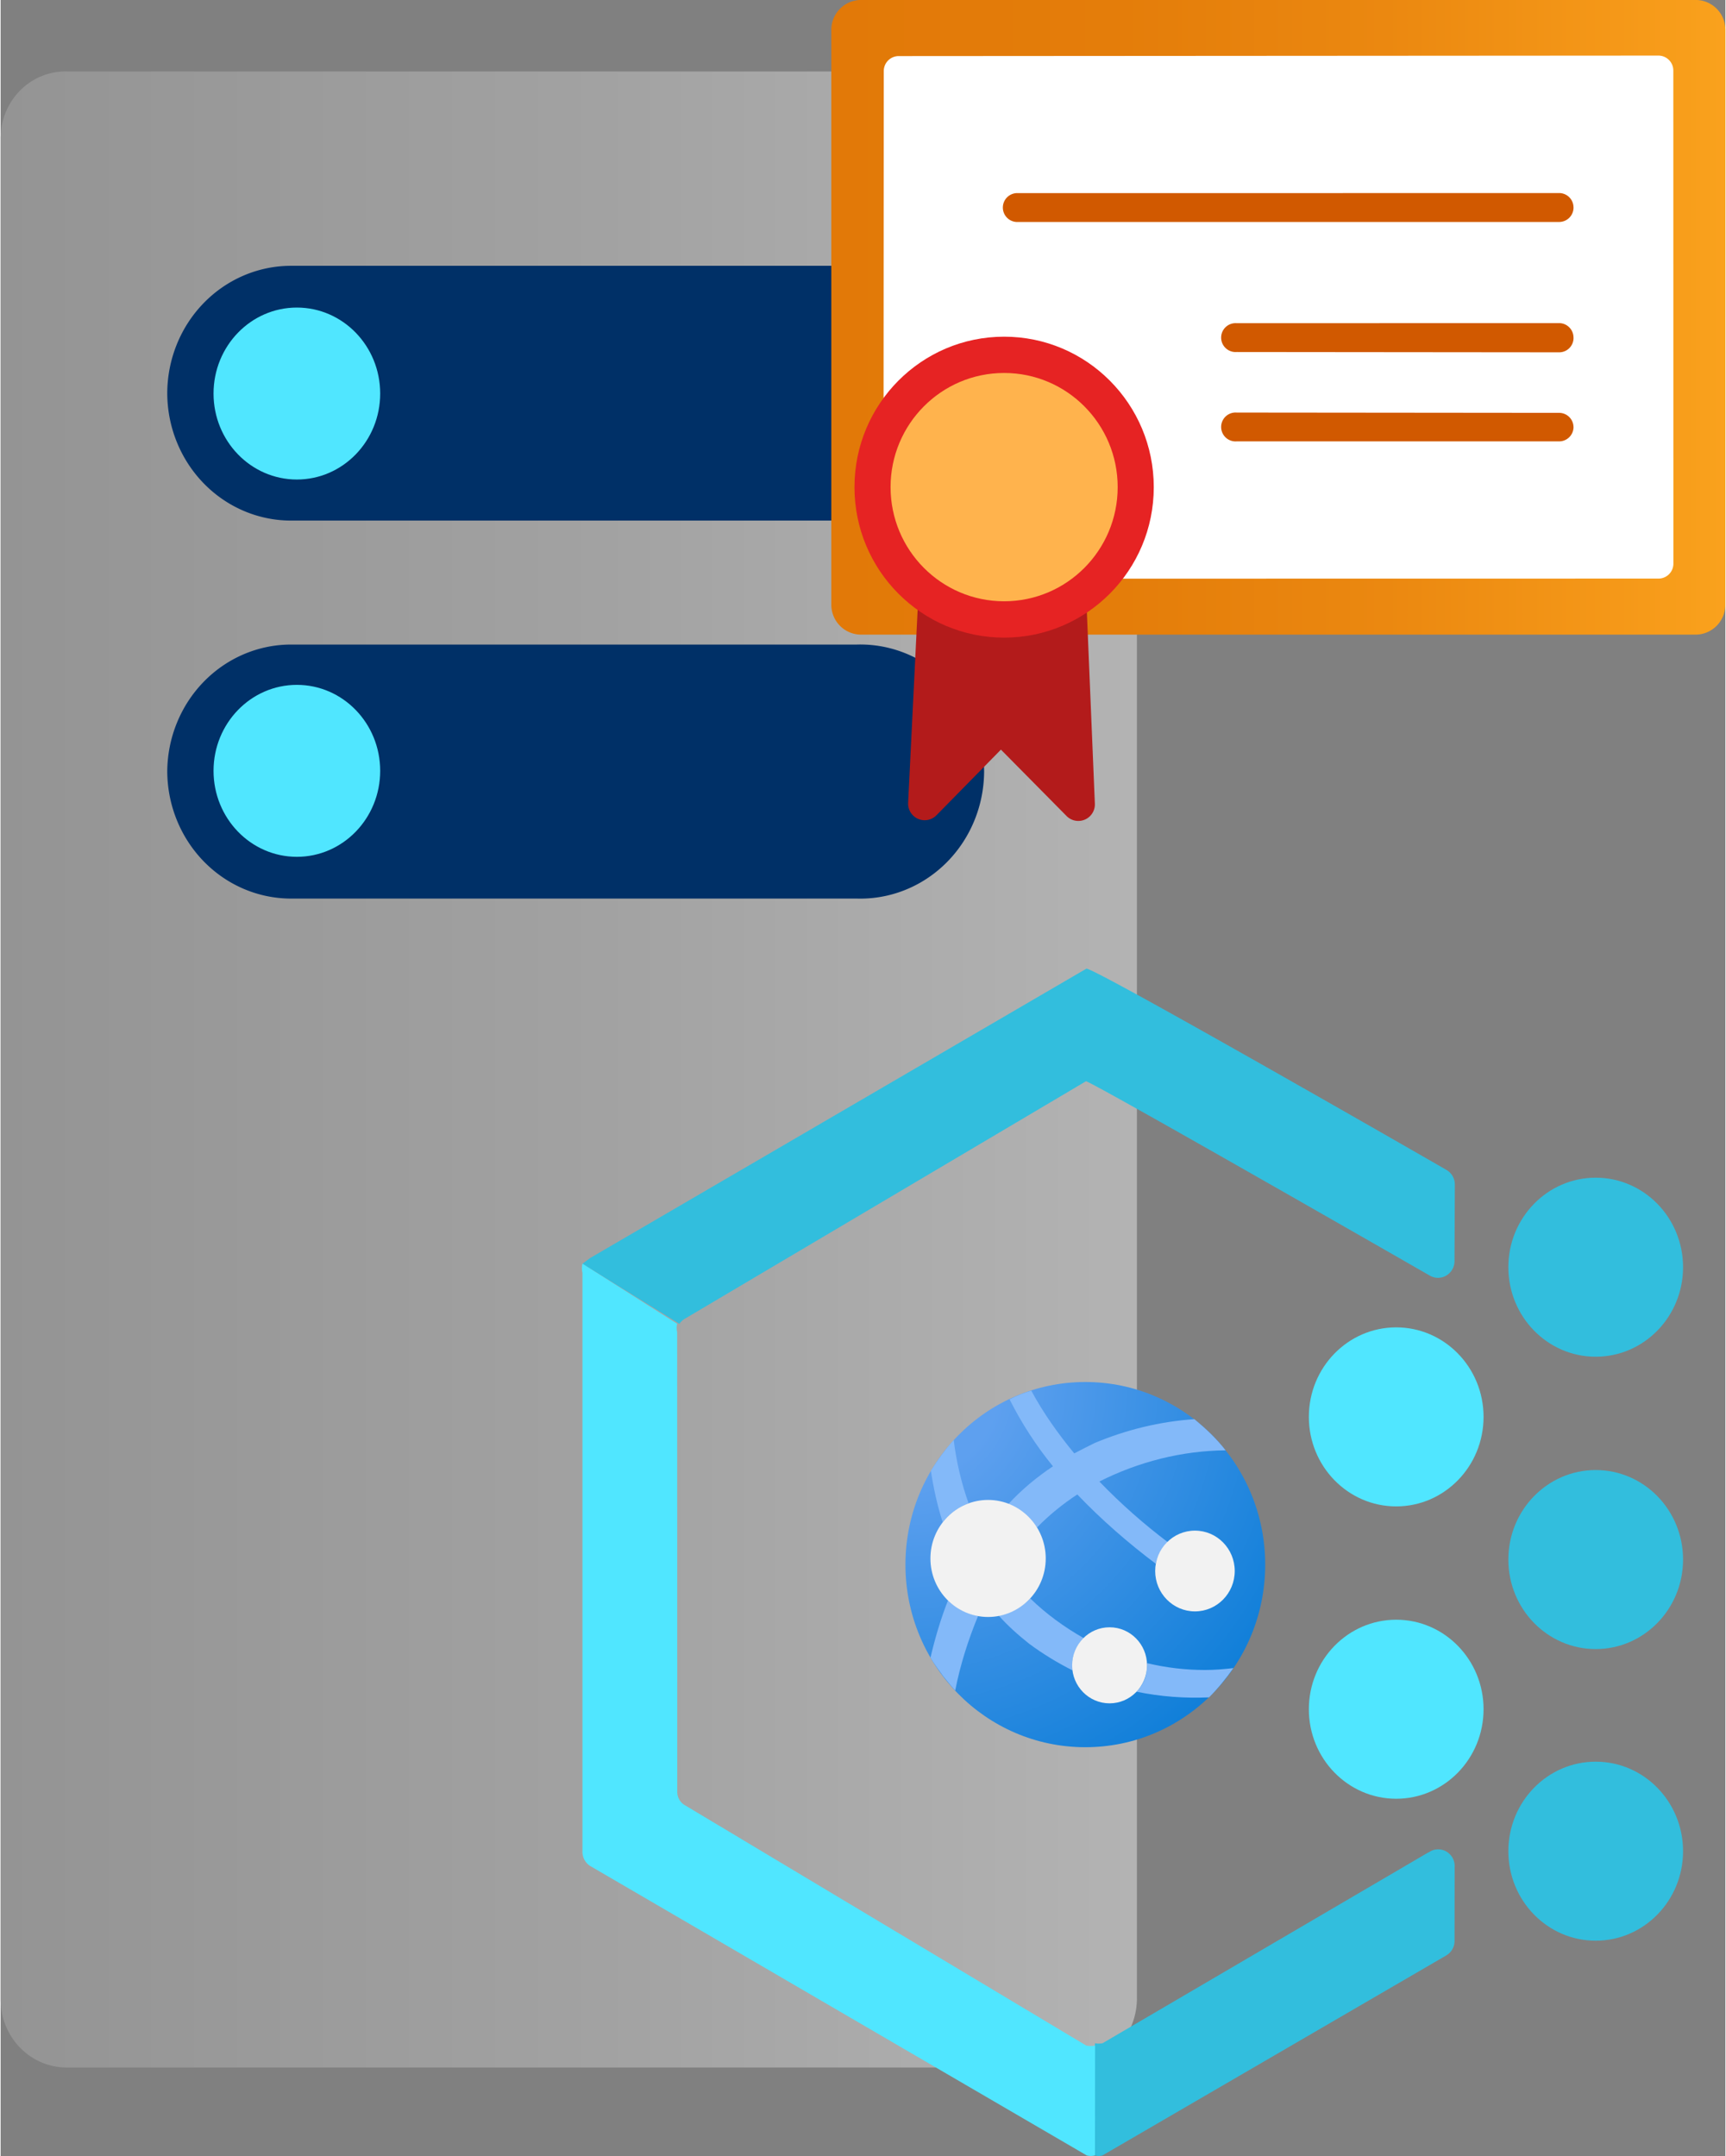 <?xml version="1.0" encoding="UTF-8" standalone="no"?>
<!-- Generated by Microsoft Visio, SVG Export Certification Authority Policy Web Service.svg Page-1 -->

<svg
   xmlns:dc="http://purl.org/dc/elements/1.1/"
   xmlns:cc="http://creativecommons.org/ns#"
   xmlns:rdf="http://www.w3.org/1999/02/22-rdf-syntax-ns#"
   xmlns:svg="http://www.w3.org/2000/svg"
   xmlns="http://www.w3.org/2000/svg"
   xmlns:sodipodi="http://sodipodi.sourceforge.net/DTD/sodipodi-0.dtd"
   xmlns:inkscape="http://www.inkscape.org/namespaces/inkscape"
   width="0.63in"
   height="0.787in"
   viewBox="0 0 45.354 56.697"
   xml:space="preserve"
   class="st15"
   version="1.1"
   id="svg313"
   sodipodi:docname="Certification Authority Policy Web Service.svg"
   style="font-size:12px;overflow:visible;color-interpolation-filters:sRGB;fill:none;fill-rule:evenodd;stroke-linecap:square;stroke-miterlimit:3"
   inkscape:version="0.92.5 (2060ec1f9f, 2020-04-08)"><rect x="0" y="0" width="45.354" height="56.697" fill="#808080" stroke="none"/><sodipodi:namedview
   pagecolor="#ffffff"
   bordercolor="#666666"
   borderopacity="1"
   objecttolerance="10"
   gridtolerance="10"
   guidetolerance="10"
   inkscape:pageopacity="0"
   inkscape:pageshadow="2"
   inkscape:window-width="640"
   inkscape:window-height="480"
   id="namedview315"
   showgrid="false"
   inkscape:zoom="1.4183702"
   inkscape:cx="28.929584"
   inkscape:cy="37.843896"
   inkscape:window-x="0"
   inkscape:window-y="0"
   inkscape:window-maximized="0"
   inkscape:current-layer="svg313" />
	<style
   type="text/css"
   id="style2">
	<![CDATA[
		.st1 {fill:url(#grad0-11);stroke:none;stroke-linecap:butt;stroke-width:35.96}
		.st2 {fill:#003067;stroke:none;stroke-linecap:butt;stroke-width:35.96}
		.st3 {fill:#50e6ff;stroke:none;stroke-linecap:butt;stroke-width:35.96}
		.st4 {fill:url(#grad0-31);stroke:none;stroke-linecap:butt;stroke-width:34}
		.st5 {fill:#ffffff;stroke:none;stroke-linecap:butt;stroke-width:34}
		.st6 {fill:#d15900;stroke:none;stroke-linecap:butt;stroke-width:34}
		.st7 {fill:#b31b1b;stroke:none;stroke-linecap:butt;stroke-width:34}
		.st8 {fill:#e62323;stroke:none;stroke-linecap:butt;stroke-width:34}
		.st9 {fill:#ffb34d;stroke:none;stroke-linecap:butt;stroke-width:34}
		.st10 {fill:#32bedd;stroke:none;stroke-linecap:butt;stroke-width:34}
		.st11 {fill:#50e6ff;stroke:none;stroke-linecap:butt;stroke-width:34}
		.st12 {fill:url(#grad7-84);stroke:none;stroke-linecap:butt;stroke-width:35.433}
		.st13 {fill:#83b9f9;stroke:none;stroke-linecap:butt;stroke-width:35.433}
		.st14 {fill:#f2f2f2;stroke:none;stroke-linecap:butt;stroke-width:35.433}
		.st15 {fill:none;fill-rule:evenodd;font-size:12px;overflow:visible;stroke-linecap:square;stroke-miterlimit:3}
	]]>
	</style>

	<defs
   id="Patterns_And_Gradients">
		<linearGradient
   id="grad0-11"
   x1="-0"
   y1="54.549"
   x2="39.603"
   y2="54.549"
   gradientTransform="scale(0.754,1.325)"
   gradientUnits="userSpaceOnUse">
			<stop
   offset="0"
   stop-color="#949494"
   stop-opacity="1"
   id="stop4" />
			<stop
   offset="0.53"
   stop-color="#a2a2a2"
   stop-opacity="1"
   id="stop6" />
			<stop
   offset="1"
   stop-color="#b3b3b3"
   stop-opacity="1"
   id="stop8" />
		</linearGradient>
		<linearGradient
   id="grad0-31"
   x1="-0"
   y1="128.297"
   x2="19.809"
   y2="128.297"
   gradientTransform="scale(1.187,0.843)"
   gradientUnits="userSpaceOnUse">
			<stop
   offset="0"
   stop-color="#e27908"
   stop-opacity="1"
   id="stop11" />
			<stop
   offset="0.325"
   stop-color="#e47d0a"
   stop-opacity="1"
   id="stop13" />
			<stop
   offset="0.62"
   stop-color="#eb8810"
   stop-opacity="1"
   id="stop15" />
			<stop
   offset="0.91"
   stop-color="#f69a19"
   stop-opacity="1"
   id="stop17" />
			<stop
   offset="1"
   stop-color="#faa21d"
   stop-opacity="1"
   id="stop19" />
		</linearGradient>
		<radialGradient
   id="grad7-84"
   cx="0"
   cy="114.32"
   r="13.345"
   gradientTransform="scale(0.992,1.008)"
   fx="0"
   fy="114.32"
   gradientUnits="userSpaceOnUse">
			<stop
   offset="0.185"
   stop-color="#5ea0ef"
   stop-opacity="1"
   id="stop22" />
			<stop
   offset="1"
   stop-color="#0078d4"
   stop-opacity="1"
   id="stop24" />
		</radialGradient>
	</defs>
	<g
   id="g311"
   transform="translate(-35.96,-34.082)">
		<title
   id="title28">Page-1</title>
		<g
   id="group7909-1"
   transform="translate(35.96,-34.016)">
			<title
   id="title30">Certification Authority Policy Web Service</title>
			<g
   id="group7910-2">
				<title
   id="title32">Page-1</title>
				<g
   id="group7911-3">
					<title
   id="title34">Sheet.7911</title>
					<g
   id="group7912-4"
   transform="translate(0,-2.323)">
						<title
   id="title36">Sheet.7912</title>
						<g
   id="group7913-5">
							<title
   id="title38">Icon-databases-136.149</title>
							<g
   id="group7914-6">
								<title
   id="title40">path4-5</title>
								<g
   id="group7915-7">
									<title
   id="title42">Sheet.7915</title>
									<g
   id="shape7916-8">
										<title
   id="title44">Sheet.7916</title>
										<path
   d="m 29.88,123 a 1.821,1.765 90 0 1 -1.73,1.79 H 1.73 A 1.79,1.734 90 0 1 0,123 V 74.08 A 1.758,1.704 90 0 1 1.73,72.3 h 26.42 a 1.79,1.734 90 0 1 1.73,1.78 z"
   class="st1"
   id="path46"
   inkscape:connector-curvature="0"
   style="fill:url(#grad0-11);stroke:none;stroke-width:35.96;stroke-linecap:butt" />
									</g>
								</g>
							</g>
							<g
   id="group7917-12"
   transform="translate(4.382,-30.739)">
								<title
   id="title51">path6-7</title>
								<g
   id="group7918-13">
									<title
   id="title53">Sheet.7918</title>
									<g
   id="shape7919-14">
										<title
   id="title55">Sheet.7919</title>
										<path
   d="m 0,121.44 a 3.36,3.256 90 0 1 3.23,-3.33 h 14.9 a 3.36,3.256 90 0 1 3.35,3.33 3.36,3.256 90 0 1 -3.35,3.35 H 3.23 A 3.36,3.256 90 0 1 0,121.44 Z m 0,-9.94 a 3.36,3.256 90 0 1 3.23,-3.35 h 14.9 a 3.36,3.256 90 0 1 3.35,3.35 3.36,3.256 90 0 1 -3.35,3.35 H 3.23 A 3.36,3.256 90 0 1 0,111.5 Z"
   class="st2"
   id="path57"
   inkscape:connector-curvature="0"
   style="fill:#003067;stroke:none;stroke-width:35.96;stroke-linecap:butt" />
									</g>
								</g>
							</g>
							<g
   id="group7920-16"
   transform="translate(5.599,-41.76)">
								<title
   id="title62">circle8-5</title>
								<g
   id="group7921-17">
									<title
   id="title64">Sheet.7921</title>
									<g
   id="shape7922-18">
										<title
   id="title66">Sheet.7922</title>
										<ellipse
   cx="2.191"
   cy="122.53"
   rx="2.191"
   ry="2.261"
   class="st3"
   id="ellipse68"
   style="fill:#50e6ff;stroke:none;stroke-width:35.96;stroke-linecap:butt" />
									</g>
								</g>
							</g>
							<g
   id="group7923-20"
   transform="translate(5.599,-31.838)">
								<title
   id="title73">circle10-2</title>
								<g
   id="group7924-21">
									<title
   id="title75">Sheet.7924</title>
									<g
   id="shape7925-22">
										<title
   id="title77">Sheet.7925</title>
										<ellipse
   cx="2.191"
   cy="122.53"
   rx="2.191"
   ry="2.261"
   class="st3"
   id="ellipse79"
   style="fill:#50e6ff;stroke:none;stroke-width:35.96;stroke-linecap:butt" />
									</g>
								</g>
							</g>
						</g>
					</g>
					<g
   id="group7926-24"
   transform="translate(21.844,-35.139)">
						<title
   id="title86">Management Certificate.208</title>
						<g
   id="group7927-25">
							<title
   id="title88">g14</title>
							<g
   id="group7928-26"
   transform="translate(0,-4.864)">
								<title
   id="title90">rect2</title>
								<g
   id="group7929-27">
									<title
   id="title92">Sheet.7929</title>
									<g
   id="shape7930-28">
										<title
   id="title94">Sheet.7930</title>
										<path
   d="m 0,124.01 a 0.785,0.784 -90 0 0 0.78,0.78 L 22.72,124.79 a 0.785,0.784 -90 0 0 0.788,-0.78 L 23.51,108.88 a 0.785,0.784 -90 0 0 -0.788,-0.78 L 0.78,108.1 a 0.785,0.784 -90 0 0 -0.78,0.78 z"
   class="st4"
   id="path96"
   inkscape:connector-curvature="0"
   style="fill:url(#grad0-31);stroke:none;stroke-width:34;stroke-linecap:butt" />
									</g>
								</g>
							</g>
							<g
   id="group7931-32"
   transform="translate(1.371,-6.338)">
								<title
   id="title101">rect4</title>
								<g
   id="group7932-33">
									<title
   id="title103">Sheet.7932</title>
									<g
   id="shape7933-34">
										<title
   id="title105">Sheet.7933</title>
										<path
   d="m 0,124.4 a 0.393,0.392 -90 0 0 0.392,0.393 L 20.38,124.79 a 0.393,0.392 -90 0 0 0.392,-0.393 L 20.77,111.43 a 0.393,0.392 -90 0 0 -0.392,-0.393 L 0.4,111.05 a 0.393,0.392 -90 0 0 -0.392,0.393 z"
   class="st5"
   id="path107"
   inkscape:connector-curvature="0"
   style="fill:#ffffff;stroke:none;stroke-width:34;stroke-linecap:butt" />
									</g>
								</g>
							</g>
							<g
   id="group7934-36"
   transform="translate(4.517,-9.946)">
								<title
   id="title112">path6</title>
								<g
   id="group7935-37">
									<title
   id="title114">Sheet.7935</title>
									<g
   id="shape7936-38">
										<title
   id="title116">Sheet.7936</title>
										<path
   d="m 15,124.41 a 0.38,0.379 90 0 1 -0.379,0.38 L 6.14,124.79 a 0.38,0.379 90 1 1 0,-0.758 l 8.48,0.008 a 0.378,0.377 90 0 1 0.379,0.378 z m 0,-2.34 a 0.378,0.377 90 0 1 -0.379,0.378 L 6.14,122.44 a 0.38,0.379 90 1 1 0,-0.758 l 8.48,-0.002 a 0.38,0.379 90 0 1 0.379,0.38 z m 0,-3.43 a 0.38,0.379 90 0 1 -0.379,0.38 L 0.4,119.02 a 0.38,0.379 90 1 1 0,-0.758 l 14.22,-0.002 a 0.378,0.377 90 0 1 0.379,0.378 z"
   class="st6"
   id="path118"
   inkscape:connector-curvature="0"
   style="fill:#d15900;stroke:none;stroke-width:34;stroke-linecap:butt" />
									</g>
								</g>
							</g>
							<g
   id="group7937-40"
   transform="translate(2.02)">
								<title
   id="title123">path8</title>
								<g
   id="group7938-41">
									<title
   id="title125">Sheet.7938</title>
									<g
   id="shape7939-42">
										<title
   id="title127">Sheet.7939</title>
										<path
   d="m 4.68,118.86 a 3.305,3.298 90 0 1 -4.41,0 L 0,124.35 a 0.436,0.435 -90 0 0 0.744,0.327 L 2.44,122.95 l 1.72,1.74 a 0.436,0.435 -90 0 0 0.75,-0.318 z"
   class="st7"
   id="path129"
   inkscape:connector-curvature="0"
   style="fill:#b31b1b;stroke:none;stroke-width:34;stroke-linecap:butt" />
									</g>
								</g>
							</g>
							<g
   id="group7940-44"
   transform="translate(0.609,-4.786)">
								<title
   id="title134">ellipse10</title>
								<g
   id="group7941-45">
									<title
   id="title136">Sheet.7941</title>
									<g
   id="shape7942-46">
										<title
   id="title138">Sheet.7942</title>
										<ellipse
   cx="3.935"
   cy="120.834"
   rx="3.935"
   ry="3.957"
   class="st8"
   id="ellipse140"
   style="fill:#e62323;stroke:none;stroke-width:34;stroke-linecap:butt" />
									</g>
								</g>
							</g>
							<g
   id="group7943-48"
   transform="translate(1.558,-5.742)">
								<title
   id="title145">ellipse12</title>
								<g
   id="group7944-49">
									<title
   id="title147">Sheet.7944</title>
									<g
   id="shape7945-50">
										<title
   id="title149">Sheet.7945</title>
										<ellipse
   cx="2.986"
   cy="121.789"
   rx="2.986"
   ry="3.002"
   class="st9"
   id="ellipse151"
   style="fill:#ffb34d;stroke:none;stroke-width:34;stroke-linecap:butt" />
									</g>
								</g>
							</g>
						</g>
					</g>
					<g
   id="group7946-52"
   transform="translate(15.29)">
						<title
   id="title158">Sheet.7946</title>
						<g
   id="group7947-53"
   transform="translate(24.357,-21.015)">
							<title
   id="title160">ellipse19</title>
							<g
   id="shape7948-54">
								<title
   id="title162">Sheet.7948</title>
								<ellipse
   cx="2.297"
   cy="122.437"
   rx="2.297"
   ry="2.354"
   class="st10"
   id="ellipse164"
   style="fill:#32bedd;stroke:none;stroke-width:34;stroke-linecap:butt" />
							</g>
						</g>
						<g
   id="group7949-56"
   transform="translate(24.357,-13.327)">
							<title
   id="title168">ellipse21</title>
							<g
   id="shape7950-57">
								<title
   id="title170">Sheet.7950</title>
								<ellipse
   cx="2.297"
   cy="122.437"
   rx="2.297"
   ry="2.354"
   class="st10"
   id="ellipse172"
   style="fill:#32bedd;stroke:none;stroke-width:34;stroke-linecap:butt" />
							</g>
						</g>
						<g
   id="group7951-59"
   transform="translate(24.357,-5.658)">
							<title
   id="title176">ellipse23</title>
							<g
   id="shape7952-60">
								<title
   id="title178">Sheet.7952</title>
								<ellipse
   cx="2.297"
   cy="122.437"
   rx="2.297"
   ry="2.354"
   class="st10"
   id="ellipse180"
   style="fill:#32bedd;stroke:none;stroke-width:34;stroke-linecap:butt" />
							</g>
						</g>
						<g
   id="group7953-62"
   transform="translate(19.111,-17.079)">
							<title
   id="title184">ellipse25</title>
							<g
   id="shape7954-63">
								<title
   id="title186">Sheet.7954</title>
								<ellipse
   cx="2.297"
   cy="122.437"
   rx="2.297"
   ry="2.354"
   class="st11"
   id="ellipse188"
   style="fill:#50e6ff;stroke:none;stroke-width:34;stroke-linecap:butt" />
							</g>
						</g>
						<g
   id="group7955-65"
   transform="translate(19.111,-9.391)">
							<title
   id="title192">ellipse27</title>
							<g
   id="shape7956-66">
								<title
   id="title194">Sheet.7956</title>
								<ellipse
   cx="2.297"
   cy="122.437"
   rx="2.297"
   ry="2.354"
   class="st11"
   id="ellipse196"
   style="fill:#50e6ff;stroke:none;stroke-width:34;stroke-linecap:butt" />
							</g>
						</g>
						<g
   id="group7957-68"
   transform="translate(0.01,-21.878)">
							<title
   id="title200">path29</title>
							<g
   id="shape7958-69">
								<title
   id="title202">Sheet.7958</title>
								<path
   d="m 2.55,124.79 a 0.441,0.434 90 0 1 0.163,-0.147 L 13.24,118.41 c 0.14,0 9.04,5.11 9.04,5.11 a 0.441,0.434 -90 0 0 0.651,-0.386 L 22.94,121.13 a 0.441,0.434 -90 0 0 -0.217,-0.386 C 22.72,120.74 13.38,115.37 13.25,115.45 L 0.2,123.06 0,123.21 Z"
   class="st10"
   id="path204"
   inkscape:connector-curvature="0"
   style="fill:#32bedd;stroke:none;stroke-width:34;stroke-linecap:butt" />
							</g>
						</g>
						<g
   id="group7959-71"
   transform="translate(13.485)">
							<title
   id="title208">path31</title>
							<g
   id="shape7960-72">
								<title
   id="title210">Sheet.7960</title>
								<path
   d="m 8.77,116.81 -8.57,5.02 a 0.644,0.633 90 0 1 -0.199,0 L 0,124.78 a 0.368,0.362 -90 0 0 0.199,0 L 9.24,119.52 a 0.441,0.434 -90 0 0 0.217,-0.368 L 9.46,117.2 a 0.441,0.434 -90 0 0 -0.687,-0.386 z"
   class="st10"
   id="path212"
   inkscape:connector-curvature="0"
   style="fill:#32bedd;stroke:none;stroke-width:34;stroke-linecap:butt" />
							</g>
						</g>
						<g
   id="group7961-74"
   transform="translate(0,-3.31572e-4)">
							<title
   id="title216">path33</title>
							<g
   id="shape7962-75">
								<title
   id="title218">Sheet.7962</title>
								<path
   d="m 13.49,121.89 a 0.57,0.561 90 0 1 -0.235,0 L 2.72,115.58 A 0.405,0.398 90 0 1 2.503,115.212 L 2.5,103.13 a 0.497,0.488 90 0 1 0,-0.221 L 0.01,101.33 a 0.515,0.506 -90 0 0 0,0.239 V 116.78 a 0.441,0.434 -90 0 0 0.199,0.386 L 13.27,124.78 a 0.441,0.434 -90 0 0 0.217,0 z"
   class="st11"
   id="path220"
   inkscape:connector-curvature="0"
   style="fill:#50e6ff;stroke:none;stroke-width:34;stroke-linecap:butt" />
							</g>
						</g>
						<g
   id="group7963-77"
   transform="translate(8.503,-10.746)">
							<title
   id="title224">Application Service</title>
							<g
   id="group7964-78">
								<title
   id="title226">g22</title>
								<g
   id="group7965-79">
									<title
   id="title228">path59</title>
									<g
   id="group7966-80">
										<title
   id="title230">Sheet.7966</title>
										<g
   id="shape7967-81">
											<title
   id="title232">Sheet.7967</title>
											<ellipse
   cx="4.73"
   cy="119.989"
   rx="4.73"
   ry="4.802"
   class="st12"
   id="ellipse234"
   style="fill:url(#grad7-84);stroke:none;stroke-width:35.433;stroke-linecap:butt" />
										</g>
									</g>
								</g>
								<g
   id="group7968-85"
   transform="translate(0.659,-1.489)">
									<title
   id="title239">path4-3</title>
									<g
   id="group7969-86">
										<title
   id="title241">Sheet.7969</title>
										<g
   id="shape7970-87">
											<title
   id="title243">Sheet.7970</title>
											<path
   d="m 0.46,122.42 c -0.19,0.48 -0.34,0.99 -0.46,1.5 0.1,0.18 0.22,0.33 0.34,0.5 0.1,0.12 0.2,0.25 0.31,0.37 0.13,-0.67 0.34,-1.33 0.6,-1.96 -0.29,-0.06 -0.57,-0.2 -0.79,-0.41 z M 1,119.86 c -0.19,-0.53 -0.32,-1.09 -0.39,-1.66 -0.22,0.25 -0.42,0.52 -0.6,0.81 0.07,0.46 0.17,0.92 0.31,1.35 0.18,-0.23 0.42,-0.39 0.68,-0.5 z"
   class="st13"
   id="path245"
   inkscape:connector-curvature="0"
   style="fill:#83b9f9;stroke:none;stroke-width:35.433;stroke-linecap:butt" />
										</g>
									</g>
								</g>
								<g
   id="group7971-89"
   transform="translate(2.454,-1.28)">
									<title
   id="title250">path8-3</title>
									<g
   id="group7972-90">
										<title
   id="title252">Sheet.7972</title>
										<g
   id="shape7973-91">
											<title
   id="title254">Sheet.7973</title>
											<path
   d="m 1.93,123.92 c 0,-0.27 0.11,-0.53 0.3,-0.72 -0.51,-0.29 -0.99,-0.64 -1.4,-1.04 -0.23,0.23 -0.51,0.4 -0.83,0.45 0.24,0.27 0.51,0.51 0.8,0.74 0.35,0.26 0.74,0.5 1.14,0.7 C 1.93,124 1.93,123.96 1.93,123.92 Z m 3.49,0.12 c -0.51,0 -1.02,-0.06 -1.52,-0.18 0,0.01 0,0.03 0,0.06 0,0.26 -0.09,0.51 -0.28,0.69 0.62,0.13 1.28,0.18 1.91,0.15 0.23,-0.23 0.45,-0.5 0.64,-0.77 -0.25,0.03 -0.51,0.05 -0.74,0.05 z"
   class="st13"
   id="path256"
   inkscape:connector-curvature="0"
   style="fill:#83b9f9;stroke:none;stroke-width:35.433;stroke-linecap:butt" />
										</g>
									</g>
								</g>
								<g
   id="group7974-93"
   transform="translate(2.709,-4.826)">
									<title
   id="title261">path12-4</title>
									<g
   id="group7975-94">
										<title
   id="title263">Sheet.7975</title>
										<g
   id="shape7976-95">
											<title
   id="title265">Sheet.7976</title>
											<path
   d="m 2.39,122.63 c 1.03,-0.52 2.17,-0.81 3.32,-0.82 -0.24,-0.31 -0.52,-0.57 -0.82,-0.82 -0.9,0.06 -1.8,0.28 -2.63,0.63 -0.18,0.09 -0.36,0.18 -0.53,0.27 -0.42,-0.51 -0.82,-1.07 -1.13,-1.65 -0.2,0.06 -0.38,0.13 -0.57,0.23 0.31,0.62 0.7,1.22 1.14,1.76 -0.42,0.28 -0.82,0.61 -1.17,0.99 0.31,0.11 0.57,0.33 0.75,0.62 0.32,-0.33 0.68,-0.62 1.06,-0.87 0.63,0.66 1.33,1.27 2.06,1.82 0.05,-0.22 0.17,-0.41 0.34,-0.55 -0.65,-0.49 -1.25,-1.02 -1.82,-1.61 z"
   class="st13"
   id="path267"
   inkscape:connector-curvature="0"
   style="fill:#83b9f9;stroke:none;stroke-width:35.433;stroke-linecap:butt" />
										</g>
									</g>
								</g>
								<g
   id="group7977-97"
   transform="translate(6.567,-3.572)">
									<title
   id="title272">circle14-8</title>
									<g
   id="group7978-98">
										<title
   id="title274">Sheet.7978</title>
										<g
   id="shape7979-99">
											<title
   id="title276">Sheet.7979</title>
											<ellipse
   cx="1.046"
   cy="123.729"
   rx="1.046"
   ry="1.062"
   class="st14"
   id="ellipse278"
   style="fill:#f2f2f2;stroke:none;stroke-width:35.433;stroke-linecap:butt" />
										</g>
									</g>
								</g>
								<g
   id="group7980-101"
   transform="translate(0.657,-3.425)">
									<title
   id="title283">circle18-3</title>
									<g
   id="group7981-102">
										<title
   id="title285">Sheet.7981</title>
										<g
   id="shape7982-103">
											<title
   id="title287">Sheet.7982</title>
											<ellipse
   cx="1.516"
   cy="123.252"
   rx="1.516"
   ry="1.539"
   class="st14"
   id="ellipse289"
   style="fill:#f2f2f2;stroke:none;stroke-width:35.433;stroke-linecap:butt" />
										</g>
									</g>
								</g>
								<g
   id="group7983-105"
   transform="translate(4.383,-1.154)">
									<title
   id="title294">circle20-2</title>
									<g
   id="group7984-106">
										<title
   id="title296">Sheet.7984</title>
										<g
   id="shape7985-107">
											<title
   id="title298">Sheet.7985</title>
											<ellipse
   cx="0.985"
   cy="123.791"
   rx="0.985"
   ry="1"
   class="st14"
   id="ellipse300"
   style="fill:#f2f2f2;stroke:none;stroke-width:35.433;stroke-linecap:butt" />
										</g>
									</g>
								</g>
							</g>
						</g>
					</g>
				</g>
			</g>
		</g>
	</g>
</svg>